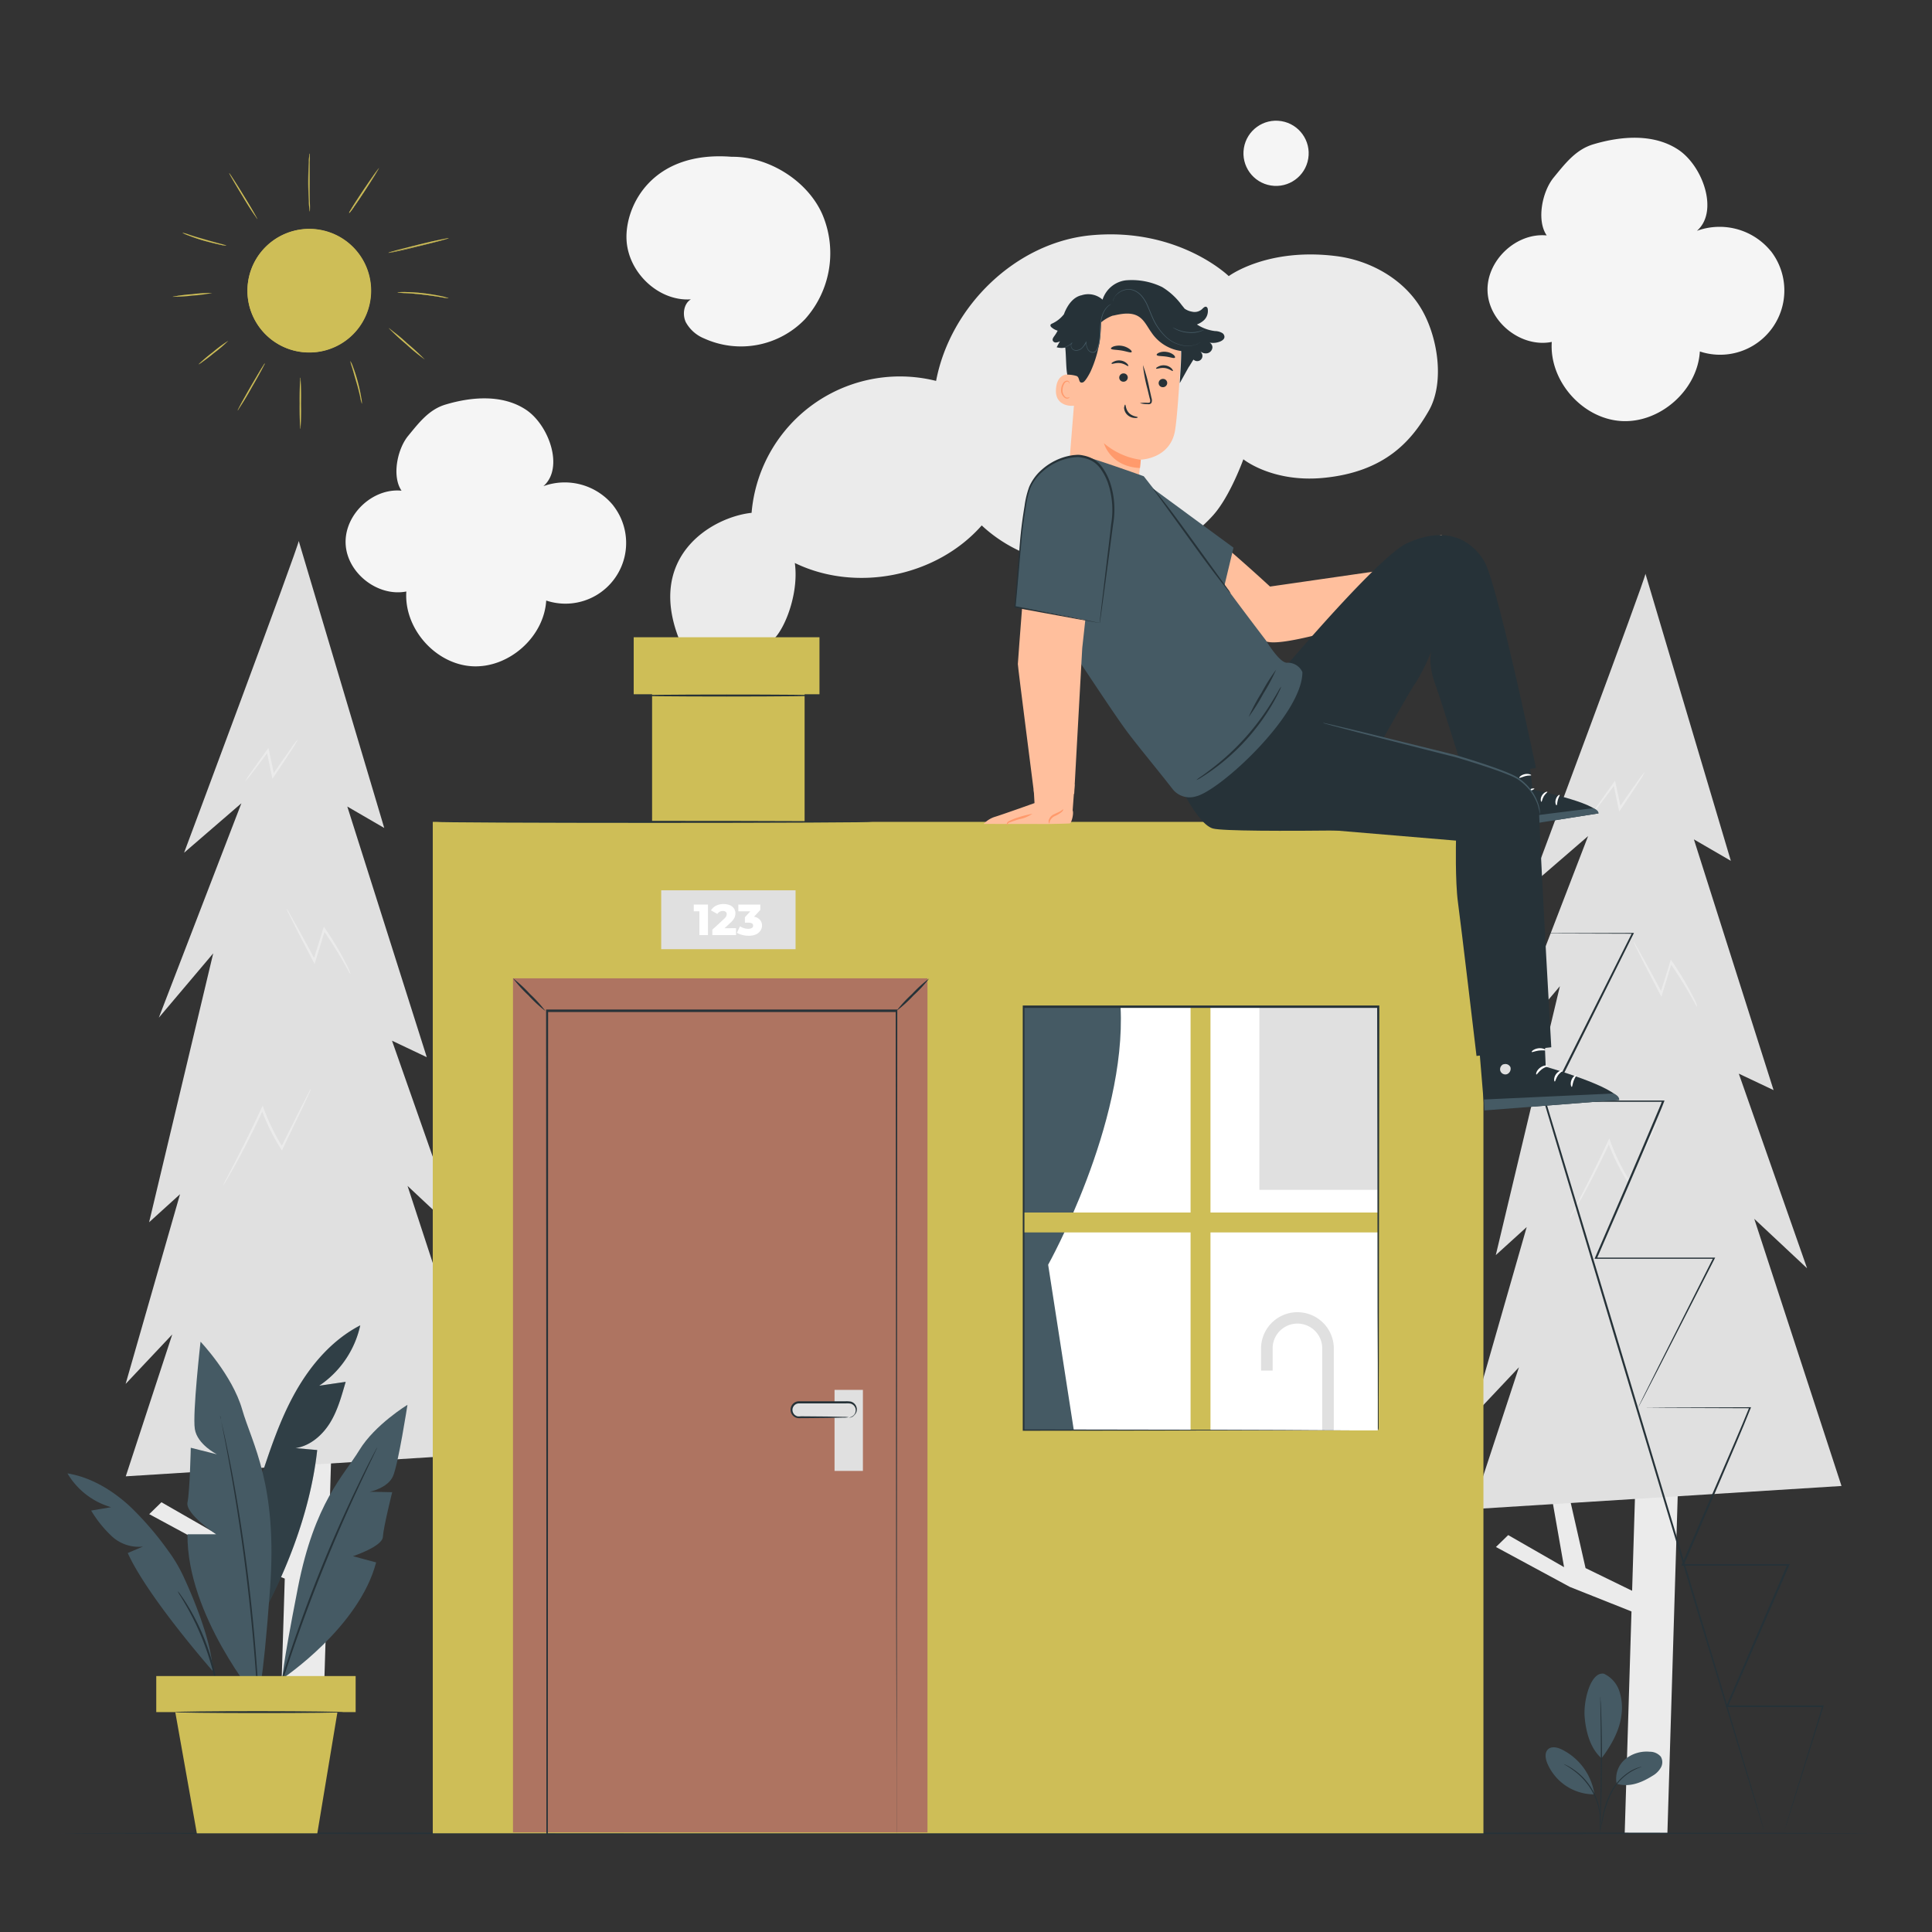 <svg xmlns="http://www.w3.org/2000/svg" viewBox="0 0 500 500"><rect x="0" y="0" width="500" height="500" fill="#333333" stroke="none"/><g id="freepik--background-complete--inject-26"><polygon points="76.89 404.67 61.8 397.32 56.8 375.26 52.59 376.24 56.24 397.08 41.78 388.78 38.62 391.86 57.75 402.2 76.89 409.81 76.89 404.67" style="fill:#ebebeb"></polygon><polygon points="82.99 465.96 71.94 465.96 74.8 372.49 85.85 372.49 82.99 465.96" style="fill:#ebebeb"></polygon><path d="M77.31,140c0,1.29-29.67,80.69-29.67,80.69l14.83-12.8L41.1,263.38l14.08-16.65L38.59,316.32l8-7.26-14.08,49.1,12.07-12.81L32.55,382.07l95.55-6-22.63-69.16,13.67,12.8-17.69-50.38,9,4.27L89.88,208.73l9.56,5.55Z" style="fill:#e0e0e0"></path><path d="M80.51,281.73a5.89,5.89,0,0,1-.47,1.18l-1.49,3.22c-1.36,2.82-3.21,6.66-5.35,11.12l-.24.49-.29-.47a52.49,52.49,0,0,1-3.9-7.36c-.43-1-.82-2-1.16-2.91l.59,0c-2.64,5.7-5.22,10.67-7.16,14.2-1,1.76-1.78,3.17-2.36,4.13-.26.44-.49.8-.67,1.1s-.25.38-.27.37a9.6,9.6,0,0,1,.74-1.55l2.18-4.19c1.84-3.57,4.35-8.55,7-14.25l.32-.71.26.72c.34.94.73,1.91,1.15,2.89a54.33,54.33,0,0,0,3.84,7.3l-.54,0L78.21,286l1.65-3.16A6.62,6.62,0,0,1,80.51,281.73Z" style="fill:#ebebeb"></path><path d="M90.69,252.09a4.25,4.25,0,0,1-.54-.86l-1.37-2.42c-1.18-2.06-2.92-4.94-5.17-8.16l.55-.07c-.48,1.57-1,3.25-1.53,5-.34,1.09-.67,2.15-1,3.18l-.22.71-.36-.67c-2-3.85-3.8-7.24-5-9.68l-1.43-2.87a5.19,5.19,0,0,1-.45-1.07,5.15,5.15,0,0,1,.65,1l1.6,2.8c1.33,2.4,3.17,5.77,5.23,9.61l-.58,0c.32-1,.64-2.09,1-3.18.54-1.74,1.06-3.42,1.55-5l.18-.6.37.53a79.16,79.16,0,0,1,5,8.29c.55,1,1,1.9,1.22,2.49A3.8,3.8,0,0,1,90.69,252.09Z" style="fill:#ebebeb"></path><path d="M77.16,191.26a20.32,20.32,0,0,1-1.69,2.82c-1.11,1.73-2.7,4.13-4.54,6.85l-.42.62-.15-.7c-.16-.79-.34-1.61-.51-2.44-.3-1.45-.59-2.84-.85-4.13l.54.09c-1.7,2.3-3.19,4.26-4.26,5.64a16.29,16.29,0,0,1-1.79,2.15A14.27,14.27,0,0,1,65,199.84c1-1.42,2.4-3.42,4.07-5.73l.4-.56.14.65c.28,1.28.57,2.67.88,4.11.17.84.34,1.66.51,2.45l-.57-.09c1.86-2.71,3.52-5.08,4.72-6.76A19.31,19.31,0,0,1,77.16,191.26Z" style="fill:#ebebeb"></path><polygon points="425.42 413.17 410.34 405.82 405.33 383.76 401.12 384.74 404.78 405.58 390.32 397.28 387.15 400.36 406.29 410.7 425.42 418.31 425.42 413.17" style="fill:#ebebeb"></polygon><polygon points="431.52 474.46 420.47 474.46 423.33 380.99 434.38 380.99 431.52 474.46" style="fill:#ebebeb"></polygon><path d="M425.84,148.49c0,1.29-29.67,80.7-29.67,80.7L411,216.38l-21.38,55.5,14.08-16.65-16.59,69.59,8-7.26-14.08,49.1,12.07-12.81-12.07,36.72,95.55-6L454,315.43l13.67,12.8L450,277.86l9,4.26-20.62-64.89,9.56,5.55Z" style="fill:#e0e0e0"></path><path d="M429,290.23a5.19,5.19,0,0,1-.47,1.18l-1.49,3.22c-1.36,2.82-3.21,6.66-5.35,11.12l-.24.49-.29-.47a52.49,52.49,0,0,1-3.9-7.36c-.43-1-.82-2-1.15-2.91l.58,0c-2.64,5.7-5.22,10.67-7.16,14.2-1,1.77-1.78,3.17-2.36,4.13-.26.44-.48.8-.67,1.1s-.25.38-.27.37a9.6,9.6,0,0,1,.74-1.55l2.18-4.19c1.84-3.57,4.35-8.55,7-14.25l.33-.71.26.73c.34.93.72,1.9,1.14,2.88a53.73,53.73,0,0,0,3.84,7.3l-.53,0,5.55-11.05,1.65-3.16A7.61,7.61,0,0,1,429,290.23Z" style="fill:#ebebeb"></path><path d="M439.22,260.59a4.67,4.67,0,0,1-.53-.85l-1.38-2.43c-1.18-2.06-2.92-4.94-5.17-8.16l.55-.07c-.48,1.57-1,3.25-1.53,5-.33,1.09-.66,2.16-1,3.18L430,258l-.36-.67c-2-3.85-3.8-7.24-5-9.67-.57-1.16-1.05-2.12-1.43-2.88a5.19,5.19,0,0,1-.45-1.07,4.64,4.64,0,0,1,.65,1c.43.74,1,1.68,1.6,2.8,1.34,2.4,3.17,5.77,5.23,9.61l-.57,0c.31-1,.64-2.09,1-3.18.54-1.74,1.07-3.42,1.55-5l.18-.6.37.53a79.16,79.16,0,0,1,5,8.29c.55,1.05,1,1.9,1.22,2.49A3.31,3.31,0,0,1,439.22,260.59Z" style="fill:#ebebeb"></path><path d="M425.69,199.76a19.11,19.11,0,0,1-1.69,2.82c-1.11,1.73-2.7,4.13-4.54,6.85l-.41.63-.15-.71c-.17-.79-.34-1.61-.52-2.44-.3-1.45-.58-2.84-.85-4.13l.54.09c-1.7,2.3-3.19,4.26-4.26,5.64a16.29,16.29,0,0,1-1.79,2.15,14.81,14.81,0,0,1,1.48-2.32c1-1.42,2.4-3.42,4.07-5.73l.41-.56.13.65c.28,1.28.57,2.67.88,4.11.18.84.35,1.66.51,2.45l-.57-.09c1.86-2.71,3.52-5.08,4.73-6.76A18.87,18.87,0,0,1,425.69,199.76Z" style="fill:#ebebeb"></path><path d="M367.64,79.6c-4.57-7.46-13.07-12.2-21.75-13.31C327.93,64,318,71.46,318,71.46s-12.92-12.61-35.44-10.59c-19.6,1.76-36.63,18.38-40.3,37.71a38.52,38.52,0,0,0-47.75,34.14c-10.23,1.09-27.73,11.36-18.4,33.57h22.66c3.1-.57,8.19-11.53,6.93-20.59,15.89,7.72,36.69,3.54,48.37-9.72,16.27,15.23,45.09,13.94,59.93-2.68,4.37-4.89,7.78-14.44,7.78-14.44s7.39,6,20.45,4.84c16.51-1.5,23.28-10,27.53-17.38S372.09,86.85,367.64,79.6Z" style="fill:#ebebeb"></path><path d="M458.29,65a17.11,17.11,0,0,0-19.13-5.26c5.73-5,1.52-16.8-4.82-21s-14.73-3.56-22-1.39c-4.53,1.36-7.24,4.93-10.24,8.58s-4.49,11.12-1.81,15c-7.95-.78-15.69,6.59-15.31,14.56s8.78,14.58,16.62,13c-.69,10.06,7.88,19.83,17.94,20.47s19.79-8,20.38-18a16.63,16.63,0,0,0,18.36-26Z" style="fill:#f5f5f5"></path><path d="M158.71,130.82a16.19,16.19,0,0,0-18.08-5c5.42-4.7,1.44-15.87-4.55-19.81s-13.91-3.37-20.78-1.31c-4.28,1.28-6.84,4.66-9.67,8.1s-4.25,10.51-1.71,14.19c-7.51-.74-14.82,6.22-14.47,13.76s8.3,13.77,15.71,12.33c-.65,9.5,7.44,18.74,16.94,19.34s18.7-7.53,19.26-17a15.71,15.71,0,0,0,17.35-24.58Z" style="fill:#f5f5f5"></path><path d="M212.76,55.33c-4-8.87-14.2-14.88-23.38-14.75-20.66-1.64-27.6,12.7-27.24,21.35s8.39,16.13,16.67,15.54c-1.86,1.09-2.26,3.9-1.33,5.9a9.48,9.48,0,0,0,4.8,4.24,23,23,0,0,0,26.05-5A25.58,25.58,0,0,0,212.76,55.33Z" style="fill:#f5f5f5"></path><circle cx="330.26" cy="39.68" r="8.44" transform="translate(238.05 359.28) rotate(-80.76)" style="fill:#f5f5f5"></circle></g><g id="freepik--Floor--inject-26"><path d="M484.37,474.46c0,.14-104.94.26-234.36.26s-234.38-.12-234.38-.26,104.92-.26,234.38-.26S484.37,474.32,484.37,474.46Z" style="fill:#263238"></path></g><g id="freepik--House--inject-26"><rect x="168.76" y="168.88" width="39.47" height="45.53" style="fill:#CEBE57"></rect><rect x="164" y="164.92" width="48.08" height="14.75" style="fill:#CEBE57"></rect><path d="M212.37,180c0,.15-10.89.26-24.33.26s-24.32-.11-24.32-.26,10.89-.26,24.32-.26S212.37,179.82,212.37,180Z" style="fill:#263238"></path><rect x="112" y="212.7" width="271.91" height="261.76" style="fill:#CEBE57"></rect><path d="M225.78,212.7c0,.14-25.24.26-56.36.26s-56.37-.12-56.37-.26,25.23-.26,56.37-.26S225.78,212.55,225.78,212.7Z" style="fill:#263238"></path><rect x="264.8" y="260.61" width="91.78" height="109.58" style="fill:#fff"></rect><path d="M277.91,370.19l-.31-2-6.34-40.88S291.55,291,290,260.61H264.8V370.19" style="fill:#455a64"></path><path d="M345.19,370.19h-3V348.71a6.42,6.42,0,0,0-12.83,0v6h-3v-6a9.42,9.42,0,0,1,18.83,0Z" style="fill:#e0e0e0"></path><rect x="308.12" y="257.42" width="5.15" height="112.77" style="fill:#CEBE57"></rect><rect x="310.7" y="267.33" width="5.15" height="98.1" transform="translate(-3.11 629.65) rotate(-90)" style="fill:#CEBE57"></rect><rect x="325.93" y="260.61" width="30.66" height="47.32" style="fill:#e0e0e0"></rect><path d="M356.59,370.19s0-.18,0-.53,0-.86,0-1.53c0-1.35,0-3.34,0-5.93,0-5.19,0-12.78-.07-22.4,0-19.22-.06-46.59-.11-79.19l.23.23-91.78,0h0l.26-.26c0,40.49,0,78.17,0,109.58l-.22-.22,66.57.11,18.61.06,4.91,0c1.11,0,1.7,0,1.7,0s-.55,0-1.65,0l-4.87,0-18.56.06-66.71.11h-.21v-.22c0-31.41,0-69.09,0-109.58v-.26h.27l91.78,0h.23v.23c-.05,32.66-.09,60.08-.12,79.34,0,9.6,0,17.17-.06,22.35,0,2.56,0,4.54,0,5.89,0,.65,0,1.15,0,1.5S356.59,370.19,356.59,370.19Z" style="fill:#263238"></path><rect x="171.12" y="230.41" width="34.77" height="15.24" style="fill:#e0e0e0"></rect><path d="M183.22,234.1V242H181v-6.16h-1.46V234.1Z" style="fill:#fff"></path><path d="M190.49,240.21V242h-6.14v-1.4l3-2.76a2.83,2.83,0,0,0,.58-.69,1.34,1.34,0,0,0,.14-.58.7.7,0,0,0-.26-.59,1.1,1.1,0,0,0-.75-.22,1.67,1.67,0,0,0-.8.2,1.59,1.59,0,0,0-.61.57l-1.65-.93a3.25,3.25,0,0,1,1.29-1.2,4.6,4.6,0,0,1,3.57-.15,2.55,2.55,0,0,1,1.08.84,2.21,2.21,0,0,1,.38,1.27,2.78,2.78,0,0,1-.27,1.21,4.69,4.69,0,0,1-1.07,1.29l-1.48,1.37Z" style="fill:#fff"></path><path d="M196.68,238.05a2.17,2.17,0,0,1,.53,1.46,2.4,2.4,0,0,1-.38,1.3,2.77,2.77,0,0,1-1.15,1,4.49,4.49,0,0,1-1.91.36,6.65,6.65,0,0,1-1.65-.2,5,5,0,0,1-1.41-.57l.81-1.68a3.66,3.66,0,0,0,1,.48,3.86,3.86,0,0,0,1.15.17,1.73,1.73,0,0,0,.91-.21.69.69,0,0,0,.33-.61c0-.51-.4-.76-1.2-.76h-.93v-1.41l1.4-1.52h-3.1V234.1h5.69v1.39l-1.63,1.76A2.6,2.6,0,0,1,196.68,238.05Z" style="fill:#fff"></path><rect x="132.76" y="253.19" width="107.27" height="221.04" style="fill:#ae7461"></rect><path d="M232,474.75s0-.36,0-1.05,0-1.72,0-3.06c0-2.7,0-6.68,0-11.84,0-10.33,0-25.37-.07-44.28,0-37.79-.07-91-.12-152.86l.25.25H141.59l.26-.26c0,83.11-.06,158.4-.08,213.09l-.18-.19,66.07.1,18,0,4.7,0c1.06,0,1.61,0,1.61,0h-1.58l-4.66,0-17.95.05-66.19.1h-.19v-.18c0-54.69,0-130-.07-213.09v-.26h90.89v.25c-.05,61.9-.09,115.2-.12,153,0,18.88,0,33.91-.07,44.22,0,5.14,0,9.1,0,11.78,0,1.33,0,2.35,0,3S232,474.75,232,474.75Z" style="fill:#263238"></path><path d="M141.16,261.66a34.45,34.45,0,0,1-4.39-4.05,34.37,34.37,0,0,1-4-4.42,34.67,34.67,0,0,1,4.38,4.05A35,35,0,0,1,141.16,261.66Z" style="fill:#263238"></path><path d="M232,261.62a34.67,34.67,0,0,1,4.05-4.38,33.8,33.8,0,0,1,4.41-4,33.77,33.77,0,0,1-4.05,4.38A33.94,33.94,0,0,1,232,261.62Z" style="fill:#263238"></path><rect x="215.98" y="359.7" width="7.34" height="20.97" style="fill:#e0e0e0"></rect><path d="M219.67,366.87h-12.9a1.94,1.94,0,0,1-1.94-1.94h0a1.94,1.94,0,0,1,1.94-1.93h12.9a1.93,1.93,0,0,1,1.93,1.93h0A1.93,1.93,0,0,1,219.67,366.87Z" style="fill:#e0e0e0"></path><path d="M219.67,366.87a2.43,2.43,0,0,0,1.28-.62,1.89,1.89,0,0,0,.5-1.5,1.79,1.79,0,0,0-1.32-1.5,5.89,5.89,0,0,0-1.29-.05l-1.46,0-3.23,0-7.38,0a1.66,1.66,0,0,0-1.41.78,1.64,1.64,0,0,0-.13,1.56,1.7,1.7,0,0,0,1.16,1,3.67,3.67,0,0,0,.83,0h.86l6,.05,4.07.09a7.72,7.72,0,0,1,1.49.1,7.72,7.72,0,0,1-1.49.1l-4.07.08-6,.06h-.86a3.88,3.88,0,0,1-.94-.05,2.19,2.19,0,0,1,.49-4.32l7.38,0,3.23,0,1.46,0a6.58,6.58,0,0,1,1.39.09,2.11,2.11,0,0,1,1.51,1.83,2,2,0,0,1-.65,1.67A1.63,1.63,0,0,1,219.67,366.87Z" style="fill:#263238"></path><path d="M456.69,474.23c-.14,0-17.6-57.64-39-128.82s-38.64-128.94-38.5-129,17.6,57.63,39,128.83S456.83,474.19,456.69,474.23Z" style="fill:#263238"></path><path d="M423.92,364.32s.1-.25.33-.71l1-2.05c.91-1.81,2.22-4.44,3.9-7.8,3.41-6.75,8.3-16.45,14.26-28.28l.19.29-30.56,0h-.37l.15-.34c5.1-11.82,10.76-24.78,16.49-38.41.31-.74.62-1.48.89-2.21l.24.34h-30l.18-.36c8.32-16.58,15.77-31.42,21.78-43.41l.17.27-25.83-.08-7,0-1.82,0-.63,0,.63,0,1.82,0,7-.05,25.83-.08h.3l-.13.27c-6,12-13.39,26.86-21.67,43.46l-.22-.36h29.93l-.13.34c-.28.77-.59,1.51-.9,2.25-5.73,13.64-11.4,26.59-16.53,38.41l-.22-.34,30.56,0h.33l-.15.29c-6,11.8-11,21.47-14.42,28.21-1.73,3.34-3.07,5.95-4,7.75l-1.06,2C424.06,364.09,423.92,364.32,423.92,364.32Z" style="fill:#263238"></path><path d="M461.6,474.46s0-.2.16-.59.28-1,.5-1.72c.46-1.53,1.13-3.75,2-6.59,1.75-5.72,4.26-13.93,7.35-24l.18.25-24.8,0h-.37l.15-.33,15.81-36.66.23.37H435.11l.15-.35,9.54-22c2.92-6.81,5.68-13.05,7.92-18.63l.18.24-21.63-.08-5.88-.05-1.53,0-.52,0,.52,0,1.53,0,5.88-.05,21.63-.08h.27l-.1.25c-2.23,5.64-4.95,11.86-7.86,18.69l-9.49,22-.23-.35h27.7l-.16.36L447.18,441.7l-.21-.33,24.8,0H472l-.08.25-7.51,24c-.9,2.82-1.6,5-2.08,6.55l-.56,1.7C461.68,474.27,461.6,474.46,461.6,474.46Z" style="fill:#263238"></path></g><g id="freepik--plant-2--inject-26"><path d="M415.1,433.16a7.68,7.68,0,0,1,4,4.53,13.76,13.76,0,0,1,.53,6.15c-.45,4-2.72,8-5.16,11.2-3.35-2.93-4.13-8-4.36-10.66-.36-4.14,1.5-11.84,5-11.22" style="fill:#455a64"></path><path d="M418.39,461.62a6.59,6.59,0,0,1,2.13-6.27,8.72,8.72,0,0,1,6.45-2,3.68,3.68,0,0,1,2.84,1.27,2.81,2.81,0,0,1,0,2.86,5.69,5.69,0,0,1-2.11,2.08c-2.91,1.83-6.06,3.06-9.35,2.07" style="fill:#455a64"></path><path d="M414.08,473.85a5.1,5.1,0,0,1,.12-.82c.11-.58.24-1.32.41-2.21a23,23,0,0,1,2.28-7.08,14.09,14.09,0,0,1,5.08-5.39,9.31,9.31,0,0,1,2.07-.92,4,4,0,0,1,.6-.15.55.55,0,0,1,.21,0,13.06,13.06,0,0,0-7.7,6.63,24.9,24.9,0,0,0-2.34,7c-.21.92-.37,1.68-.5,2.19A4.71,4.71,0,0,1,414.08,473.85Z" style="fill:#263238"></path><path d="M414.21,439.15a2,2,0,0,1,0,.35c0,.27,0,.61.06,1,.05.89.1,2.19.15,3.78.1,3.2.19,7.62.16,12.49s-.14,9.3-.27,12.49c-.06,1.6-.13,2.89-.18,3.79,0,.42-.05.76-.07,1a1.45,1.45,0,0,1-.05.36,2,2,0,0,1,0-.36v-1c0-.93.06-2.21.1-3.78.08-3.2.16-7.61.18-12.49s0-9.29-.07-12.48c0-1.57-.05-2.85-.06-3.78,0-.43,0-.77,0-1A1.41,1.41,0,0,1,414.21,439.15Z" style="fill:#263238"></path><path d="M412.58,464.05a15.44,15.44,0,0,0-8.42-11.3c-1.13-.54-2.59-.89-3.51-.05s-.72,2.33-.27,3.49a13.17,13.17,0,0,0,12.12,8.19" style="fill:#455a64"></path><path d="M404.7,456.53a6.07,6.07,0,0,1,.71.31,7.37,7.37,0,0,1,.81.43c.3.19.66.38,1,.65a13.31,13.31,0,0,1,1.18.88,15.69,15.69,0,0,1,1.24,1.13A17.12,17.12,0,0,1,412,463a16.65,16.65,0,0,1,1.57,3.53,14.81,14.81,0,0,1,.39,1.64,10.37,10.37,0,0,1,.2,1.46,10.62,10.62,0,0,1,.06,1.21,6.35,6.35,0,0,1,0,.91,3.68,3.68,0,0,1-.08.77c-.07,0,0-1.11-.15-2.87-.06-.44-.11-.92-.23-1.43a14.24,14.24,0,0,0-.42-1.61,17.67,17.67,0,0,0-1.55-3.46,18,18,0,0,0-2.32-3,15.82,15.82,0,0,0-1.21-1.14c-.39-.35-.78-.63-1.14-.9C405.68,457.05,404.67,456.59,404.7,456.53Z" style="fill:#263238"></path></g><g id="freepik--plant-1--inject-26"><path d="M93.23,343c-7.25,3.75-12.8,10.21-16.8,17.33S69.87,375.26,67.32,383l-2.23,40c8.42-14.34,15.19-31.2,17-47.73l-5.61-.5c3.76-.57,6.92-3.3,8.92-6.53s3-7,4.06-10.62l-6.85,1A25.33,25.33,0,0,0,93.23,343Z" style="fill:#455a64"></path><g style="opacity:0.3"><path d="M93.23,343c-7.25,3.75-12.8,10.21-16.8,17.33S69.87,375.26,67.32,383l-2.23,40c8.42-14.34,15.19-31.2,17-47.73l-5.61-.5c3.76-.57,6.92-3.3,8.92-6.53s3-7,4.06-10.62l-6.85,1A25.33,25.33,0,0,0,93.23,343Z"></path></g><path d="M66.6,439.86S48.31,418,48.52,397.06h7.39s-8-5.28-7.39-8.23.85-14.15.85-14.15l6.75,1.69s-5.07-2.53-5.7-6.55,1.48-22.59,1.48-22.59,8.23,8.66,10.77,17.53S71.85,384,69.9,411,66.6,439.86,66.6,439.86Z" style="fill:#455a64"></path><path d="M73.11,434.41s19.82-13.2,24.23-30.06l-6-1.61s7.61-2.49,7.75-5,2.41-11.56,2.41-11.56l-5.8-.12s4.63-.92,6-4,3.75-18.49,3.75-18.49S97,368.71,93,375.29,81.44,388.72,77.1,410.88,73.11,434.41,73.11,434.41Z" style="fill:#455a64"></path><path d="M56.9,366.32a1,1,0,0,1,.07.23c.05.18.1.4.17.67.14.63.34,1.5.59,2.6.52,2.25,1.2,5.53,2,9.59,1.57,8.12,3.42,19.4,4.87,31.94s2.22,23.95,2.55,32.21c.17,4.13.26,7.48.27,9.79,0,1.13,0,2,0,2.66v.7a.6.6,0,0,1,0,.23.72.72,0,0,1,0-.23c0-.19,0-.42,0-.69,0-.65-.06-1.54-.11-2.66-.07-2.31-.21-5.65-.43-9.78-.42-8.25-1.25-19.64-2.69-32.17s-3.25-23.81-4.72-31.94c-.73-4.06-1.36-7.35-1.81-9.61-.21-1.11-.38-2-.5-2.62,0-.27-.09-.5-.12-.68A.87.87,0,0,1,56.9,366.32Z" style="fill:#263238"></path><path d="M55,432.4s-16.74-19-21.94-30.48L37,400.25a10.2,10.2,0,0,1-8-2.61,30.35,30.35,0,0,1-5.41-6.71l5.17-.87a19.27,19.27,0,0,1-11.3-8.75c6.1,1,11.62,4.35,16.17,8.54a81.08,81.08,0,0,1,9.8,11.35,38.41,38.41,0,0,1,3.8,6.26C50,413.27,55,425.43,55,432.4Z" style="fill:#455a64"></path><path d="M97.6,374.61a4.68,4.68,0,0,1-.32.75c-.25.53-.58,1.23-1,2.12-.88,1.82-2.15,4.48-3.68,7.78-3.07,6.58-7.11,15.77-11.12,26.11s-7.18,19.87-9.34,26.81c-1.08,3.47-1.94,6.28-2.51,8.23-.28.94-.51,1.69-.68,2.24a4.21,4.21,0,0,1-.27.77,5.86,5.86,0,0,1,.17-.8c.15-.56.34-1.31.59-2.26.51-2,1.31-4.8,2.36-8.29,2.07-7,5.21-16.52,9.21-26.88s8.11-19.53,11.27-26.09c1.57-3.28,2.88-5.91,3.83-7.71.45-.87.82-1.56,1.09-2.07A3.71,3.71,0,0,1,97.6,374.61Z" style="fill:#263238"></path><path d="M56.66,439.94a5.8,5.8,0,0,1-.25-1.17c-.12-.75-.32-1.85-.6-3.19a68.26,68.26,0,0,0-3-10.27,67.49,67.49,0,0,0-4.57-9.66c-.68-1.19-1.25-2.14-1.66-2.79a5.53,5.53,0,0,1-.58-1.05,5.35,5.35,0,0,1,.75.94c.46.61,1.08,1.54,1.8,2.71a57.77,57.77,0,0,1,4.74,9.67,57.18,57.18,0,0,1,2.83,10.39c.23,1.35.38,2.46.44,3.23A5.1,5.1,0,0,1,56.66,439.94Z" style="fill:#263238"></path><rect x="40.44" y="433.76" width="51.6" height="9.33" style="fill:#CEBE57"></rect><polygon points="45.36 443.09 50.94 474.46 82.12 474.46 87.33 443.09 45.36 443.09" style="fill:#CEBE57"></polygon><path d="M88.88,443.09c0,.14-9.76.25-21.8.25s-21.8-.11-21.8-.25,9.76-.25,21.8-.25S88.88,443,88.88,443.09Z" style="fill:#263238"></path></g><g id="freepik--Sun--inject-26"><circle cx="80.01" cy="75.24" r="15.97" transform="translate(-7.02 142.23) rotate(-80.83)" style="fill:#CEBE57"></circle><path d="M80,91.23a16,16,0,0,1-6.23-30.72,16,16,0,0,1,21,21A15.95,15.95,0,0,1,80,91.23Z" style="fill:#CEBE57"></path><path d="M77.73,111a65.36,65.36,0,0,1-.17-6.59,65.36,65.36,0,0,1,.17-6.59,62,62,0,0,1,.17,6.59A62,62,0,0,1,77.73,111Z" style="fill:#CEBE57"></path><path d="M77.73,111s-.08,0-.13-2c0-1.24,0-2.9,0-4.66s0-3.41,0-4.66c.05-1.94.1-1.94.13-1.94s.09,0,.14,1.94c0,1.25,0,2.9,0,4.66s0,3.42,0,4.66C77.82,111,77.76,111,77.73,111Zm0-13.17c-.07.24-.15,2.75-.15,6.56s.08,6.32.15,6.56c.08-.24.15-2.74.15-6.56S77.81,98.06,77.73,97.81Z" style="fill:#CEBE57"></path><path d="M68.53,94.07c.08,0-1.42,2.8-3.36,6.15a68.27,68.27,0,0,1-3.65,6c-.08,0,1.43-2.79,3.36-6.14S68.45,94,68.53,94.07Z" style="fill:#CEBE57"></path><path d="M61.53,106.21h0s-.08,0,.91-1.86c.64-1.16,1.5-2.69,2.44-4.31s1.83-3.13,2.51-4.26c1-1.59,1.11-1.73,1.15-1.73h0s.07,0-.92,1.86c-.63,1.16-1.5,2.69-2.43,4.31-1.66,2.88-3.51,6-3.66,6Zm7-12.11c-.19.19-1.59,2.45-3.62,6s-3.28,5.84-3.35,6.11c.2-.19,1.59-2.45,3.62-6S68.44,94.36,68.51,94.1Z" style="fill:#CEBE57"></path><path d="M59.08,88.19a36.58,36.58,0,0,1-3.73,3.18,34.59,34.59,0,0,1-3.94,2.91,36.58,36.58,0,0,1,3.73-3.18A34.59,34.59,0,0,1,59.08,88.19Z" style="fill:#CEBE57"></path><path d="M51.41,94.3h0s-.06-.06,1.05-1c.7-.6,1.65-1.38,2.68-2.19a40.62,40.62,0,0,1,3.94-2.92h0a0,0,0,0,1,0,0h0a38,38,0,0,1-3.74,3.19c-1,.81-2,1.57-2.74,2.12A5.58,5.58,0,0,1,51.41,94.3Zm7.65-6.1a43.64,43.64,0,0,0-3.91,2.92,40.94,40.94,0,0,0-3.72,3.15,45.35,45.35,0,0,0,3.91-2.92A43.14,43.14,0,0,0,59.06,88.2Zm0,0Z" style="fill:#CEBE57"></path><path d="M93.67,104.47a9.33,9.33,0,0,1-.42-1.62c-.23-1-.56-2.39-1-3.91s-.82-2.88-1.12-3.87a8.36,8.36,0,0,1-.45-1.61A7.36,7.36,0,0,1,91.38,95c.37,1,.82,2.33,1.23,3.86s.7,2.93.87,4A7.9,7.9,0,0,1,93.67,104.47Z" style="fill:#CEBE57"></path><path d="M93.67,104.49c-.06,0-.12-.25-.44-1.64-.21-.94-.55-2.36-1-3.91s-.85-3-1.13-3.86v0c-.4-1.31-.48-1.6-.43-1.62s0,0,.24.41.29.69.46,1.14c.25.66.74,2,1.23,3.86s.75,3.25.87,4a8.73,8.73,0,0,1,.19,1.68Zm-3-11a15,15,0,0,0,.45,1.57v0c.28.9.7,2.28,1.13,3.86s.75,3,1,3.92.34,1.49.4,1.59a9.37,9.37,0,0,0-.2-1.64,39.91,39.91,0,0,0-.87-3.94c-.49-1.82-1-3.2-1.22-3.86A12.15,12.15,0,0,0,90.72,93.48Z" style="fill:#CEBE57"></path><path d="M109.87,93a57.81,57.81,0,0,1-4.72-3.9,55.93,55.93,0,0,1-4.5-4.16,56.81,56.81,0,0,1,4.72,3.91A54.85,54.85,0,0,1,109.87,93Z" style="fill:#CEBE57"></path><path d="M109.87,93a58.59,58.59,0,0,1-4.73-3.91c-1.23-1.08-2.38-2.1-3.23-2.89-1.33-1.23-1.29-1.27-1.27-1.29a0,0,0,0,1,0,0h0a58.59,58.59,0,0,1,4.73,3.91c1.23,1.08,2.38,2.1,3.23,2.89,1.33,1.23,1.29,1.27,1.27,1.29h0Zm-9.2-8.06c.12.2,1.82,1.79,4.49,4.13s4.47,3.8,4.69,3.89c-.12-.2-1.82-1.79-4.49-4.12S100.89,85,100.67,84.93Z" style="fill:#CEBE57"></path><path d="M116.08,77.17a13.25,13.25,0,0,1-1.93-.27c-1.18-.2-2.82-.45-4.64-.66s-3.46-.34-4.66-.41a13.31,13.31,0,0,1-1.94-.17,10.69,10.69,0,0,1,2-.07c1.2,0,2.87.1,4.69.31s3.47.5,4.65.76A10.34,10.34,0,0,1,116.08,77.17Z" style="fill:#CEBE57"></path><path d="M116,77.2c-.14,0-.53-.06-1.49-.22l-.38-.07c-1.62-.27-3.18-.49-4.64-.66s-3-.3-4.66-.4l-.38,0c-1.32-.08-1.58-.1-1.58-.16h0a9.93,9.93,0,0,1,2-.08c.83,0,2.54.07,4.69.32a44.58,44.58,0,0,1,4.65.76,9.94,9.94,0,0,1,1.89.51v0h0S116.07,77.2,116,77.2Zm-13.08-1.54a14.1,14.1,0,0,0,1.53.13l.38,0c1.65.11,3.22.24,4.67.41s3,.39,4.63.66l.38.06c.77.13,1.35.23,1.5.23h0a12.75,12.75,0,0,0-1.86-.49c-.81-.18-2.49-.51-4.64-.76a46.16,46.16,0,0,0-4.69-.31A15.93,15.93,0,0,0,102.94,75.66Z" style="fill:#CEBE57"></path><path d="M116.1,61.64c0,.09-3.44,1-7.73,2s-7.78,1.82-7.8,1.73,3.44-1,7.72-2.06S116.08,61.55,116.1,61.64Z" style="fill:#CEBE57"></path><path d="M100.61,65.44s0,0-.06,0,0-.08,2.26-.69c1.46-.39,3.41-.88,5.48-1.38s4-1,5.5-1.29c2.3-.51,2.32-.46,2.32-.43h0s0,.09-2.25.69c-1.46.39-3.41.88-5.48,1.39s-4,1-5.5,1.29A20.11,20.11,0,0,1,100.61,65.44Zm15.45-3.8c-.31,0-3.27.65-7.76,1.74s-7.41,1.88-7.7,2c.32,0,3.28-.64,7.77-1.74S115.78,61.79,116.06,61.64Z" style="fill:#CEBE57"></path><path d="M98.05,43.53c.07,0-1.58,2.69-3.7,5.9s-3.9,5.76-4,5.71,1.57-2.69,3.69-5.9S98,43.48,98.05,43.53Z" style="fill:#CEBE57"></path><path d="M90.38,55.16h0c0-.15,1.88-3.16,3.7-5.91,1-1.55,2-3,2.75-4.07C98,43.5,98,43.5,98.06,43.52h0s.07,0-1,1.79c-.7,1.11-1.65,2.58-2.67,4.13s-2,3-2.76,4.07A9.38,9.38,0,0,1,90.38,55.16ZM98,43.56c-.21.18-1.73,2.33-4,5.69s-3.61,5.6-3.69,5.86c.21-.17,1.73-2.33,4-5.69S98,43.82,98,43.56Z" style="fill:#CEBE57"></path><path d="M80.13,39.75a16.16,16.16,0,0,1,0,2.2c0,1.35,0,3.22,0,5.28s0,3.93.06,5.28a15.56,15.56,0,0,1,0,2.2,12.16,12.16,0,0,1-.22-2.19c-.08-1.35-.15-3.22-.15-5.29s.06-3.94.14-5.29A14.11,14.11,0,0,1,80.13,39.75Z" style="fill:#CEBE57"></path><path d="M80.15,54.72s-.05,0-.11-.6c0-.4-.09-1-.13-1.6,0-.91-.15-2.81-.15-5.29s.09-4.38.14-5.29c0-.65.08-1.2.12-1.61.06-.57.09-.59.11-.59h0c.05,0,.07.2,0,2.21,0,1.27,0,3.2,0,5.28s0,3.86.05,5.2v.08c0,2,0,2.21,0,2.21Zm0-14.93a19.52,19.52,0,0,0-.19,2.15c-.06.91-.15,2.81-.15,5.29s.1,4.38.16,5.29a16,16,0,0,0,.2,2.15c0-.18,0-1.36,0-2.16v-.08c0-1.34-.05-3.18-.06-5.2s0-4,0-5.29C80.15,41.15,80.17,40,80.13,39.79Z" style="fill:#CEBE57"></path><path d="M66.57,56.65a68.5,68.5,0,0,1-3.76-5.83c-2-3.27-3.55-6-3.47-6s1.76,2.56,3.76,5.83S66.65,56.6,66.57,56.65Z" style="fill:#CEBE57"></path><path d="M66.57,56.67s-.18-.14-1.18-1.68c-.71-1.1-1.63-2.58-2.6-4.16-1.71-2.8-3.51-5.86-3.47-6s0,0,0,0,.07,0,1.18,1.68c.71,1.1,1.63,2.58,2.6,4.16s1.86,3.07,2.51,4.2c1,1.78,1,1.81,1,1.82h0ZM59.35,44.84c.07.26,1.38,2.55,3.47,6s3.53,5.63,3.73,5.81c-.07-.26-1.38-2.54-3.47-6S59.55,45,59.35,44.84Z" style="fill:#CEBE57"></path><path d="M58.46,63.54a9.15,9.15,0,0,1-1.7-.27c-1-.22-2.46-.57-4-1s-2.94-.94-3.93-1.32a8.44,8.44,0,0,1-1.58-.69,8.92,8.92,0,0,1,1.65.47c1,.32,2.4.76,4,1.22s3,.84,4,1.11A9,9,0,0,1,58.46,63.54Z" style="fill:#CEBE57"></path><path d="M58.41,63.56a2.68,2.68,0,0,1-.41-.05c-.32,0-.75-.12-1.24-.23-.7-.15-2.16-.47-4-1s-3.26-1.07-3.93-1.32c-.47-.18-.87-.35-1.17-.48s-.42-.22-.41-.24.24,0,1.67.46c.81.26,2.31.74,4,1.22,1.48.44,2.83.81,4,1.12,1.45.39,1.67.47,1.66.52h0S58.47,63.56,58.41,63.56ZM47.27,60.24a13.21,13.21,0,0,0,1.55.67c.67.25,2.07.77,3.93,1.32s3.32.87,4,1a12.49,12.49,0,0,0,1.64.28h0a16.14,16.14,0,0,0-1.61-.48c-1.15-.31-2.49-.68-4-1.12-1.64-.48-3.14-1-4-1.22A16.15,16.15,0,0,0,47.27,60.24Z" style="fill:#CEBE57"></path><path d="M54.92,75.81a39.32,39.32,0,0,1-5.1.66,39.69,39.69,0,0,1-5.13.32,40,40,0,0,1,5.1-.66A39.77,39.77,0,0,1,54.92,75.81Z" style="fill:#CEBE57"></path><path d="M45,76.84a.73.73,0,0,1-.3,0v0a45.93,45.93,0,0,1,5.11-.65,40.69,40.69,0,0,1,5.14-.33s0,0,0,0h0a41.77,41.77,0,0,1-5.1.66C47.86,76.67,45.76,76.84,45,76.84Zm-.27,0a47,47,0,0,0,5.1-.34,45,45,0,0,0,5.08-.64,47.21,47.21,0,0,0-5.11.34A45.06,45.06,0,0,0,44.72,76.79Z" style="fill:#CEBE57"></path></g><g id="freepik--Character--inject-26"><path d="M360,152.56a6.8,6.8,0,0,1,1.6-6.42,23.6,23.6,0,0,1,6.55-4.47c1.48-.8,4.44-3.7,5.05-3.1a2.11,2.11,0,0,1,.22,2.77c-.71,1.23-5.18,3.33-4.42,4.76.31.58,1.76.57,1.76.57a76.7,76.7,0,0,0,7.88-.45c2.31-.38,4.44-.1,4.38.71s-.47,1.29-2.38,1.6-5.05.43-5.18.89.54.68,1.65.52,6.42-.58,6.83,0a1.21,1.21,0,0,1-.51,1.78l-1.21.53s.8.95.24,1.56-1.94.51-1.94.51l-7,.35s-.36.45-.14.73,5.69-.56,5.78,0,.59.84-1,1.37a22.25,22.25,0,0,1-7.26.57,72.17,72.17,0,0,0-7.76-.09Z" style="fill:#ffbf9d"></path><path d="M370,144.08c.06,0-.29.44-.72,1.12a3,3,0,0,0-.46,1.27c-.07.52,0,1.11-.05,1.76a4.25,4.25,0,0,1-1.46,3c-.66.56-1.19.68-1.21.63s.44-.29,1-.86a4.44,4.44,0,0,0,1.22-2.75,17.3,17.3,0,0,1,.09-1.79,3.06,3.06,0,0,1,.6-1.4A3.15,3.15,0,0,1,370,144.08Z" style="fill:#ff9a6c"></path><path d="M371.89,152.08a29.16,29.16,0,0,1,5.23-.2,31.86,31.86,0,0,1,5.22.25,30.32,30.32,0,0,1-5.23.2A31.86,31.86,0,0,1,371.89,152.08Z" style="fill:#ff9a6c"></path><path d="M363.3,146.8l-34.62,5s-21.75-20.14-27.81-22.38a6.14,6.14,0,0,0-1.53-.44l7.55,20.82s14.32,15.86,22,16.42,35.76-9.16,35.76-9.16Z" style="fill:#ffbf9d"></path><path d="M276.42,123.83,279,91.63c.39-8,5.39-14.5,13.41-13.89l.74.1a14.4,14.4,0,0,1,12.43,15c-.38,7-.89,14.64-1.44,18.33-1.13,7.63-8.94,7.79-8.94,7.79s-.48,4.66-.69,6.92l1.31,5.43-6.17-2.13Z" style="fill:#ffbf9d"></path><path d="M295.24,119a18.61,18.61,0,0,1-9.55-4.3s1.61,6.08,9.34,6.42Z" style="fill:#ff9a6c"></path><path d="M302.07,99.2a1.11,1.11,0,0,1-1.21,1,1.06,1.06,0,0,1-1-1.14,1.11,1.11,0,0,1,1.2-1A1.06,1.06,0,0,1,302.07,99.2Z" style="fill:#263238"></path><path d="M303.53,96c-.15.13-.9-.6-2.07-.75s-2.12.31-2.23.15.12-.31.53-.53a3,3,0,0,1,1.81-.3,2.87,2.87,0,0,1,1.63.78C303.52,95.69,303.61,96,303.53,96Z" style="fill:#263238"></path><path d="M291.86,97.78a1.1,1.1,0,0,1-1.2,1,1.06,1.06,0,0,1-1-1.14,1.11,1.11,0,0,1,1.21-1A1.06,1.06,0,0,1,291.86,97.78Z" style="fill:#263238"></path><path d="M292,94.73c-.16.13-.9-.6-2.08-.75s-2.11.31-2.22.15.11-.31.53-.53a3,3,0,0,1,1.8-.3,2.93,2.93,0,0,1,1.63.78C292,94.41,292.05,94.68,292,94.73Z" style="fill:#263238"></path><path d="M295,104.33a8.44,8.44,0,0,1,1.95-.08c.31,0,.6,0,.68-.21a1.54,1.54,0,0,0-.08-.92c-.19-.76-.38-1.56-.58-2.4a39.32,39.32,0,0,1-1.18-6.25,39.61,39.61,0,0,1,1.68,6.14c.19.84.37,1.64.54,2.41a1.71,1.71,0,0,1,0,1.2.74.74,0,0,1-.55.37,1.51,1.51,0,0,1-.52,0A7,7,0,0,1,295,104.33Z" style="fill:#263238"></path><path d="M292.85,91.11c-.2.28-1.29-.19-2.68-.41s-2.57-.16-2.67-.49c0-.15.23-.39.75-.57a4.68,4.68,0,0,1,4.08.69C292.77,90.66,293,91,292.85,91.11Z" style="fill:#263238"></path><path d="M304.05,92.58c-.27.23-1.2-.16-2.35-.31s-2.15-.08-2.34-.39c-.08-.14.1-.39.56-.59a3.62,3.62,0,0,1,2-.21,3.72,3.72,0,0,1,1.81.76C304.08,92.17,304.18,92.46,304.05,92.58Z" style="fill:#263238"></path><path d="M278.9,97.38c-.13-.08-5-2.27-5.59,3s4.84,4.71,4.87,4.56S278.9,97.38,278.9,97.38Z" style="fill:#ffbf9d"></path><path d="M276.78,102.77s-.1,0-.26.11a1,1,0,0,1-.69-.06,2.26,2.26,0,0,1-.83-2.14,2.92,2.92,0,0,1,.39-1.28,1,1,0,0,1,.76-.63.46.46,0,0,1,.51.3c.06.16,0,.26,0,.27s.12-.08.1-.3a.63.63,0,0,0-.17-.35.74.74,0,0,0-.49-.18,1.28,1.28,0,0,0-1,.71,3.19,3.19,0,0,0-.47,1.43,2.38,2.38,0,0,0,1.1,2.41,1,1,0,0,0,.85,0C276.76,102.89,276.8,102.78,276.78,102.77Z" style="fill:#ff9a6c"></path><path d="M291.19,104.72c.19,0,.08,1.21,1,2.16s2.25.93,2.25,1.1-.31.21-.86.18a3,3,0,0,1-1.88-.85,2.68,2.68,0,0,1-.79-1.81C291,105,291.11,104.7,291.19,104.72Z" style="fill:#263238"></path><path d="M316.87,87a1.24,1.24,0,0,0-.51-.79,3.81,3.81,0,0,0-1.93-.53,11,11,0,0,1-4.67-1.71,5.46,5.46,0,0,0,1.51-.84,3.31,3.31,0,0,0,1.29-3.18.74.74,0,0,0-.35-.54c-.33-.14-.67.16-.93.4a2.86,2.86,0,0,1-2.79.85,4.67,4.67,0,0,1-1.94-.8.56.56,0,0,1-.05-.08l-.72-.89h0a17.67,17.67,0,0,0-5-4.59,17.94,17.94,0,0,0-9.44-1.75,7.25,7.25,0,0,0-6,5,5.55,5.55,0,0,0-5.51-1.11l-.05,0c-2.11.52-3.49,2.54-4.31,4.55l-.12.33a8.17,8.17,0,0,1-3,2.39c-.21.09-.45.21-.5.43a.69.69,0,0,0,.3.58,4.09,4.09,0,0,0,1.57.86,9.41,9.41,0,0,1-.83,1.35c-.27.37-.59.8-.43,1.23a.85.85,0,0,0,.86.48,2.56,2.56,0,0,0,1-.32c-.29.51-.57,1-.85,1.55a4.77,4.77,0,0,0,2.22.09c.23,2,.18,5.61.54,7a8.23,8.23,0,0,1,2.42.36c.88.4.36,2,1.59,1.64.63-.17,1.8-2.35,2.06-2.94a30,30,0,0,0,2.63-12.56,9.85,9.85,0,0,1,3.21-1.83l-.1.07c2.22-.52,4.73-1,6.66.23,1.49.94,2.25,2.68,3.29,4.11a11,11,0,0,0,7.7,4.8c.05,2.35-.26,6.15-.37,8.32l2.3-4.13v0a6.44,6.44,0,0,0,.47-.73l.05-.07h0c.24-.39.46-.78.74-1.17l0,0A1.35,1.35,0,0,0,311,91.42a2.92,2.92,0,0,0-.58-.73,2.15,2.15,0,0,0,2,.74,1.68,1.68,0,0,0,1.36-1.53,1.42,1.42,0,0,0-.73-1.23,4.88,4.88,0,0,0,2.8-.32C316.4,88.1,317,87.65,316.87,87Z" style="fill:#263238"></path><path d="M287.63,78.66a8.05,8.05,0,0,0-.85.63,5.61,5.61,0,0,0-1.44,2.42,9.75,9.75,0,0,0-.41,1.94c-.07.7-.1,1.47-.13,2.27a20.62,20.62,0,0,1-.2,2.53,8.06,8.06,0,0,1-.32,1.31,2.71,2.71,0,0,1-.67,1.23,1.17,1.17,0,0,1-1.13.25,1.77,1.77,0,0,1-.91-.65,4,4,0,0,1-.54-2l.16,0a6.24,6.24,0,0,1-1.1,1.51,2.31,2.31,0,0,1-1.58.66,1.48,1.48,0,0,1-.78-.22,1.29,1.29,0,0,1-.48-.59,1.22,1.22,0,0,1-.09-.7.94.94,0,0,1,.3-.57l.08.08a5.12,5.12,0,0,1-1.78,1.07,4.82,4.82,0,0,1-.53.14L275,90s.06,0,.18-.06a3.76,3.76,0,0,0,.52-.17,5.16,5.16,0,0,0,1.72-1.09l.08.08a1,1,0,0,0-.17,1.14,1.14,1.14,0,0,0,.43.52,1.3,1.3,0,0,0,.71.19A2.18,2.18,0,0,0,280,90,6.58,6.58,0,0,0,281,88.51l.14-.24,0,.27a3.88,3.88,0,0,0,.51,1.94,1.57,1.57,0,0,0,.82.59,1,1,0,0,0,1-.21,2.72,2.72,0,0,0,.62-1.16,8.23,8.23,0,0,0,.31-1.28,20.13,20.13,0,0,0,.22-2.51c0-.8.06-1.56.15-2.28a9.27,9.27,0,0,1,.43-2,5.4,5.4,0,0,1,1.52-2.43A3.13,3.13,0,0,1,287.63,78.66Z" style="fill:#455a64"></path><path d="M310.61,88.64l-.07,0-.21.12L310,89a4.32,4.32,0,0,1-.5.2,6.84,6.84,0,0,1-3.35.24,8.78,8.78,0,0,1-4.45-2.2,15,15,0,0,1-3.5-5c-.46-1-.82-2-1.23-2.92a9.88,9.88,0,0,0-1.47-2.52,5.25,5.25,0,0,0-2.07-1.58,3.72,3.72,0,0,0-1.15-.25,3.86,3.86,0,0,0-1.09.09,4.51,4.51,0,0,0-1.71.79,4.44,4.44,0,0,0-1,1A5.24,5.24,0,0,0,288,78a.45.45,0,0,1,0-.08c0-.07,0-.14.06-.23a3.64,3.64,0,0,1,.39-.84,4.44,4.44,0,0,1,2.72-1.92,4.1,4.1,0,0,1,1.12-.1,3.63,3.63,0,0,1,1.2.25,5.42,5.42,0,0,1,2.15,1.61,10.26,10.26,0,0,1,1.5,2.56c.42.94.77,1.94,1.23,2.92a15.2,15.2,0,0,0,3.45,5,8.74,8.74,0,0,0,4.36,2.2,7.06,7.06,0,0,0,3.31-.19A10.71,10.71,0,0,0,310.61,88.64Z" style="fill:#455a64"></path><path d="M311.66,85.34a1.06,1.06,0,0,1-.29.16,6.58,6.58,0,0,1-.86.33,8,8,0,0,1-1.34.29,9.14,9.14,0,0,1-1.67,0,8,8,0,0,1-1.65-.29,7.41,7.41,0,0,1-1.28-.47,6.42,6.42,0,0,1-.81-.45,1.92,1.92,0,0,1-.27-.21s.42.24,1.13.54a9.35,9.35,0,0,0,1.27.43,8.69,8.69,0,0,0,1.62.27,9.81,9.81,0,0,0,1.64,0,9.55,9.55,0,0,0,1.32-.24C311.21,85.51,311.65,85.31,311.66,85.34Z" style="fill:#455a64"></path><path d="M394.76,188.8l1.88,15.55s16.43,3.31,17.05,6.15l-30,4.72-3.92-24.1Z" style="fill:#263238"></path><path d="M387.15,204.51a1.24,1.24,0,0,0-.62,1.53,1.19,1.19,0,0,0,1.51.63,1.3,1.3,0,0,0,.65-1.62,1.22,1.22,0,0,0-1.64-.49" style="fill:#e0e0e0"></path><path d="M383.69,215.22l-.3-2.44,28.88-3.62s1.43.37,1.42,1.34Z" style="fill:#455a64"></path><path d="M397.1,204.12c0,.15-.71.33-1.35.91s-.94,1.26-1.08,1.23-.06-.92.74-1.62S397.11,204,397.1,204.12Z" style="fill:#fff"></path><path d="M400.45,204.92c.06.14-.54.49-.94,1.19s-.44,1.37-.59,1.39-.37-.8.15-1.65S400.43,204.79,400.45,204.92Z" style="fill:#fff"></path><path d="M402.83,208.41c-.13.05-.45-.65-.2-1.51s.89-1.29,1-1.18-.28.61-.47,1.32S403,208.37,402.83,208.41Z" style="fill:#fff"></path><path d="M396.28,200.62c0,.15-.75,0-1.57.24s-1.42.55-1.52.43.45-.73,1.41-.94S396.33,200.5,396.28,200.62Z" style="fill:#fff"></path><path d="M324.46,182.52c.33-.83,31.4-38.14,39.66-41.92,10.2-4.67,16.65-.9,20,4.66s13.38,53.48,13.38,53.48l-18.14,3.17s-6.12-19.86-8-25.06-.92-8.38-.92-8.38a48.64,48.64,0,0,1-4,8.12c-2.09,3-12.57,21.86-12.57,21.86Z" style="fill:#263238"></path><path d="M302.94,198.22s6.22,14.84,10.94,16.19,64.85,0,64.85,0L362.62,192.3l-19.79-5.13-17.26-10.63Z" style="fill:#263238"></path><path d="M398.32,210.74c.67,17.07,3.15,60.29,3.15,60.29l-19.35,2.25s-4.05-34.25-4.8-39.73-.51-16-.51-16L332,213.78s19.13-23.42,21.09-23.25c2.54.21,25.23,4.6,37.46,9.7C395.21,202.17,398.12,205.71,398.32,210.74Z" style="fill:#263238"></path><path d="M399.28,258.06l.75,18s18.56,5.29,19,8.6l-34.87,2.71-2.32-28Z" style="fill:#263238"></path><path d="M389.13,275.4a1.43,1.43,0,0,0-.86,1.7A1.38,1.38,0,0,0,390,278a1.52,1.52,0,0,0,.9-1.81,1.43,1.43,0,0,0-1.85-.71" style="fill:#e0e0e0"></path><path d="M384.18,287.38l-.12-2.83L417.54,283s1.6.55,1.51,1.66Z" style="fill:#455a64"></path><path d="M400.58,275.85c0,.17-.84.31-1.63.93s-1.19,1.36-1.35,1.3,0-1.05,1-1.78S400.61,275.69,400.58,275.85Z" style="fill:#fff"></path><path d="M404.36,277.08c.05.16-.67.51-1.19,1.27s-.63,1.54-.8,1.55-.35-.95.31-1.89S404.34,276.92,404.36,277.08Z" style="fill:#fff"></path><path d="M406.77,281.29c-.15,0-.45-.78-.09-1.75s1.14-1.4,1.22-1.26-.37.67-.66,1.47S406.94,281.26,406.77,281.29Z" style="fill:#fff"></path><path d="M400,271.76c-.06.17-.86,0-1.81.13s-1.69.5-1.79.36.58-.8,1.71-.95S400,271.62,400,271.76Z" style="fill:#fff"></path><path d="M398.54,210.83a20.05,20.05,0,0,0-.55-2.43,12.88,12.88,0,0,0-3.72-5.57,11.29,11.29,0,0,0-1.79-1.34,17.82,17.82,0,0,0-2.19-1c-1.56-.65-3.27-1.25-5.08-1.86s-3.72-1.22-5.71-1.83c-1-.3-2-.62-3-.9l-3.17-.79-21.91-5.57-6.63-1.74-1.79-.5a4,4,0,0,1-.62-.21,2.93,2.93,0,0,1,.64.1l1.82.41,6.67,1.58,22,5.42,3.17.8c1,.29,2,.61,3,.91,2,.62,3.9,1.24,5.71,1.86s3.53,1.25,5.1,1.92a18.49,18.49,0,0,1,2.23,1.1,11.6,11.6,0,0,1,1.83,1.4,12.76,12.76,0,0,1,3.67,5.79A7.51,7.51,0,0,1,398.54,210.83Z" style="fill:#455a64"></path><polygon points="297.67 125.91 319.23 141.74 316.46 153.29 297.67 125.91" style="fill:#455a64"></polygon><path d="M274.62,164.34c1,.91,13.1,19.78,17.38,25.42,3.31,4.36,7.85,9.78,11.49,14.48a5.59,5.59,0,0,0,6,1.87c6.2-1.44,27.57-21.12,27.57-32.16a4.12,4.12,0,0,0-4-2.43c-2,0-5.45-5.8-5.45-5.8s-12.86-16.8-14.31-19.54S296,123.25,296,123.25,281.34,118,280,118c-.81,0-6.33,1.23-6.33,1.23l-4.85,31.24Z" style="fill:#455a64"></path><path d="M331.57,177.68a6.59,6.59,0,0,1-.5,1.2c-.35.76-.91,1.84-1.66,3.14a55.59,55.59,0,0,1-15.63,17.25c-1.22.87-2.24,1.54-3,2a6.29,6.29,0,0,1-1.15.61,5.88,5.88,0,0,1,1-.78c.69-.47,1.67-1.18,2.85-2.09a63.13,63.13,0,0,0,15.54-17.14c.78-1.27,1.39-2.31,1.79-3A6.41,6.41,0,0,1,331.57,177.68Z" style="fill:#263238"></path><path d="M330.26,173.31a49.73,49.73,0,0,1-3.33,6.25,49.86,49.86,0,0,1-3.78,6,45.8,45.8,0,0,1,3.33-6.26A47.36,47.36,0,0,1,330.26,173.31Z" style="fill:#263238"></path><path d="M298.41,126.43a5.67,5.67,0,0,1,.89,1c.55.66,1.32,1.63,2.26,2.84,1.87,2.41,4.37,5.81,7.1,9.59l7,9.68,2.12,2.93a6.52,6.52,0,0,1,.73,1.11,6.22,6.22,0,0,1-.89-1c-.55-.66-1.32-1.63-2.25-2.84-1.87-2.41-4.38-5.81-7.1-9.59l-7-9.68-2.12-2.93A7.44,7.44,0,0,1,298.41,126.43Z" style="fill:#263238"></path><path d="M254.57,213.23a6.83,6.83,0,0,1,2.79-1.8c1.58-.45,10.37-3.59,10.37-3.59l-.2-3.53L278.1,203l-.5,6.72c.36.83-.3,3.31-.75,3.38s-5.58.15-5.58.15Z" style="fill:#ffbf9d"></path><path d="M275.14,209.47c.06,0,0,.36-.44.72a7.6,7.6,0,0,1-1.68,1,2.49,2.49,0,0,0-1.25,1.18c-.18.4-.11.7-.19.72s-.28-.28-.16-.84a2.43,2.43,0,0,1,1.36-1.52c.7-.35,1.31-.57,1.7-.82S275.08,209.43,275.14,209.47Z" style="fill:#ff9a6c"></path><path d="M267.19,210.6a9.13,9.13,0,0,1-3.47,1.43c-1,.29-1.85.61-2.47.82a.74.74,0,0,0-.54.7s-.15-.06-.15-.3a.9.9,0,0,1,.53-.73,14.45,14.45,0,0,1,2.48-1A28.31,28.31,0,0,1,267.19,210.6Z" style="fill:#ff9a6c"></path><path d="M267.63,205.45c-.09-.94-4.22-32.79-4.21-33.6s2.48-32.31,2.48-32.31L283,141l-2.92,26.75L278,205.45Z" style="fill:#ffbf9d"></path><path d="M284.6,161.18s2.63-20.79,3.44-27.12c.74-5.85-1.57-14.1-6.31-15.55a9.94,9.94,0,0,0-3-.55c-5.54.25-11.41,4.33-12.73,9.72a105.26,105.26,0,0,0-1.91,13.55L262.75,157Z" style="fill:#455a64"></path><path d="M284.6,161.18a1.53,1.53,0,0,1-.37,0l-1.13-.2-4.36-.78-16-2.94-.18,0V157c.42-4.9.89-10.51,1.4-16.61.25-3.06.66-6.22,1.2-9.47a23.36,23.36,0,0,1,1.18-4.89,12.46,12.46,0,0,1,3-4.23,15.69,15.69,0,0,1,5.14-3.19,14.75,14.75,0,0,1,2.88-.76c.49-.09,1-.1,1.48-.15a6.58,6.58,0,0,1,1.48.17,8.74,8.74,0,0,1,2.73,1,7.34,7.34,0,0,1,2.11,1.92,15.24,15.24,0,0,1,2.38,4.9,22.16,22.16,0,0,1,.53,10l-1.14,8.64-1.67,12.44c-.2,1.43-.35,2.55-.46,3.36-.06.35-.1.63-.13.86s-.05.28-.06.27l0-.32.09-.9c.09-.81.23-2,.39-3.41.36-3,.86-7.23,1.48-12.46.32-2.62.67-5.48,1-8.55a21.86,21.86,0,0,0-.56-9.75,14.7,14.7,0,0,0-2.31-4.72,6.94,6.94,0,0,0-2-1.8,8.31,8.31,0,0,0-2.58-.9,5.74,5.74,0,0,0-1.36-.16c-.46.05-.94.06-1.41.15a14.62,14.62,0,0,0-2.78.73,15.14,15.14,0,0,0-5,3.09,12,12,0,0,0-2.89,4,22.7,22.7,0,0,0-1.16,4.78c-.53,3.23-1,6.38-1.21,9.42-.55,6.1-1,11.7-1.48,16.61l-.16-.22L278.65,160l4.39.89,1.16.25Z" style="fill:#263238"></path></g></svg>
